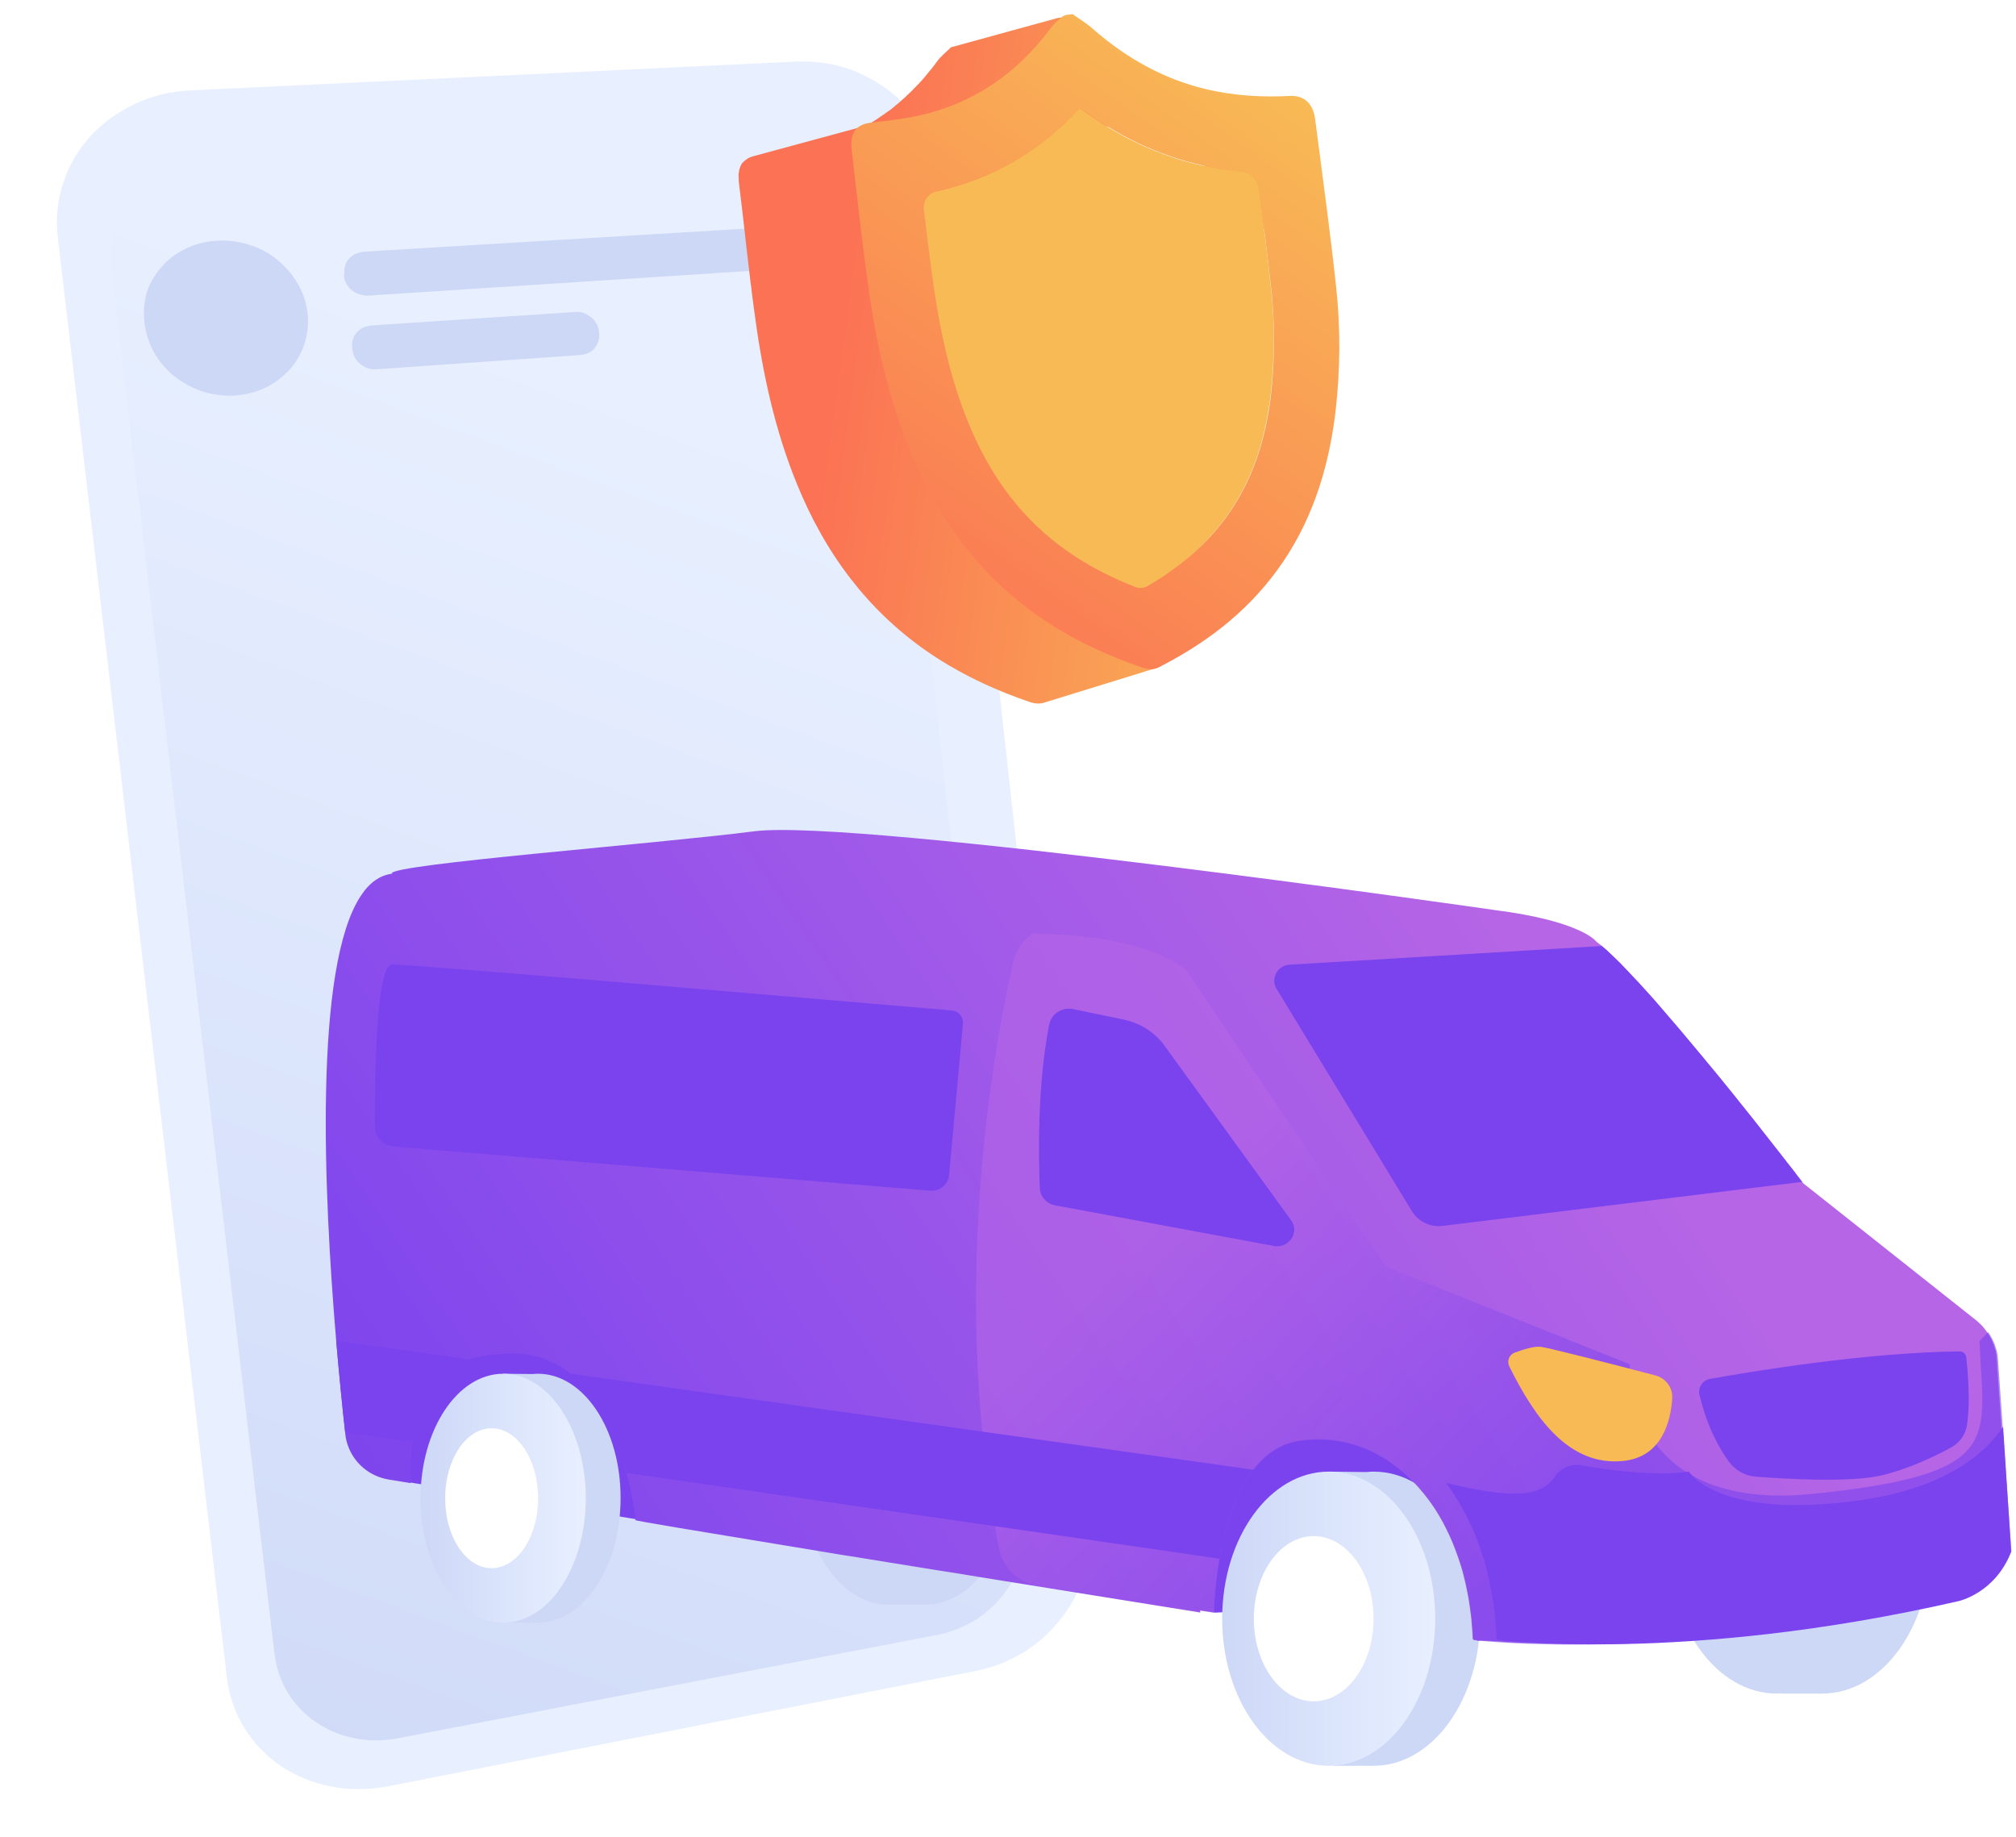 <svg width="427" height="389" viewBox="0 0 427 389" fill="none" xmlns="http://www.w3.org/2000/svg">
<g filter="url(#filter0_i_163_439)">
<path d="M42.044 361.317C42.535 365.317 43.87 368.975 45.854 372.151C47.838 375.327 50.471 378.021 53.559 380.094C56.648 382.168 60.19 383.62 64.091 384.381C67.904 385.152 72.066 385.152 76.216 384.342L200.967 359.852C204.769 359.083 208.219 357.624 211.339 355.637C214.46 353.649 217.065 351.072 219.271 348.136C221.391 345.21 223.112 341.926 224.106 338.482C225.099 335.039 225.442 331.348 225.067 327.578L193.832 45.355C193.448 41.505 192.22 37.997 190.488 34.71C188.765 31.503 186.374 28.618 183.606 26.264C180.838 23.91 177.595 22.018 174.159 20.715C170.645 19.503 166.851 18.892 162.972 19.021L34.368 25.136C30.052 25.316 26.018 26.356 22.423 28.075C18.827 29.794 15.659 32.112 13.083 34.929C10.507 37.745 8.534 41.141 7.386 44.764C6.15 48.398 5.759 52.42 6.261 56.5L42.044 361.317Z" fill="#E8F0FF"/>
</g>
<g filter="url(#filter1_d_163_439)">
<path d="M54.125 354.205C54.508 357.324 55.473 360.132 57.019 362.629C58.565 365.126 60.585 367.161 63.002 368.826C65.409 370.41 68.126 371.634 71.114 372.177C74.111 372.8 77.292 372.752 80.49 372.135L194.632 350.263C197.569 349.676 200.263 348.549 202.733 347.043C205.106 345.468 207.256 343.512 208.92 341.208C210.584 338.904 211.869 336.401 212.679 333.628C213.499 330.936 213.766 328.065 213.402 325.106L182.87 50.707C182.506 47.748 181.629 44.929 180.257 42.412C178.886 39.895 177.021 37.679 174.845 35.824C172.67 33.969 170.186 32.475 167.421 31.581C164.646 30.608 161.755 30.134 158.682 30.332L41.373 36.509C38.028 36.657 34.946 37.505 32.097 38.811C29.335 40.108 26.905 41.934 24.872 44.119C22.927 46.294 21.389 48.908 20.492 51.69C19.605 54.553 19.27 57.594 19.576 60.803L54.125 354.205Z" fill="url(#paint0_linear_163_439)"/>
</g>
<path d="M72.812 58.396C72.891 59.042 73.048 59.597 73.38 60.131C73.713 60.666 74.035 61.119 74.523 61.471C75.011 61.824 75.5 62.176 76.144 62.346C76.7 62.526 77.334 62.616 78.046 62.614L171.389 56.567C172.003 56.495 172.52 56.352 173.026 56.129C173.533 55.906 173.932 55.531 174.321 55.076C174.623 54.631 174.925 54.186 175.129 53.67C175.332 53.155 175.351 52.579 175.282 52.014L175.242 51.691C175.173 51.126 175.016 50.571 174.684 50.036C174.439 49.492 174.039 49.129 173.628 48.686C173.228 48.324 172.662 48.062 172.194 47.872C171.637 47.691 171.091 47.592 170.477 47.664L77.084 53.307C76.47 53.379 75.866 53.532 75.271 53.766C74.765 53.989 74.278 54.374 73.888 54.829C73.499 55.284 73.197 55.729 73.091 56.315C72.887 56.831 72.879 57.487 72.948 58.052L72.812 58.396ZM74.642 74.072C74.721 74.718 74.878 75.273 75.21 75.808C75.543 76.342 75.865 76.796 76.353 77.148C76.841 77.5 77.329 77.852 77.973 78.022C78.53 78.203 79.164 78.292 79.866 78.21L122.934 75.2C123.548 75.128 124.152 74.975 124.659 74.751C125.166 74.528 125.653 74.143 125.954 73.698C126.344 73.243 126.558 72.808 126.752 72.212C126.956 71.697 126.974 71.121 126.895 70.475L126.855 70.152C126.786 69.587 126.619 68.951 126.297 68.498C125.964 67.963 125.642 67.51 125.154 67.157C124.666 66.805 124.187 66.534 123.621 66.272C123.065 66.092 122.431 66.003 121.817 66.075L78.729 68.923C78.115 68.995 77.51 69.148 76.916 69.382C76.409 69.605 75.922 69.99 75.533 70.445C75.144 70.901 74.852 71.426 74.736 71.931C74.532 72.447 74.523 73.103 74.592 73.668L74.642 74.072ZM30.603 68.431C30.88 70.692 31.586 72.821 32.72 74.818C33.845 76.734 35.301 78.447 37.068 79.795C38.835 81.144 40.836 82.22 42.973 82.952C45.1 83.603 47.45 83.9 49.84 83.784C52.219 83.586 54.461 82.995 56.39 82.032C58.319 81.068 60.023 79.721 61.435 78.163C62.846 76.604 63.867 74.764 64.507 72.723C65.148 70.682 65.417 68.52 65.14 66.26C64.864 63.998 64.158 61.87 63.043 60.035C61.919 58.119 60.473 56.486 58.783 55.047C57.104 53.688 55.093 52.531 52.878 51.89C50.742 51.158 48.391 50.861 46.002 50.977C43.613 51.094 41.371 51.685 39.354 52.659C37.337 53.633 35.623 54.9 34.221 56.539C32.81 58.097 31.711 60.028 31.061 61.988C30.498 63.938 30.327 66.17 30.603 68.431Z" fill="#CDD8F7"/>
<path d="M385.98 295.597C385.462 295.597 384.944 295.628 384.425 295.689L376.317 295.597L376.378 298.493C368.513 303.492 363.057 314.436 363.057 327.148C363.057 340.347 368.94 351.656 377.323 356.351L377.353 358.698H385.98C398.631 358.698 408.904 344.584 408.904 327.148C408.904 309.742 398.631 295.597 385.98 295.597Z" fill="#CDD8F7"/>
<path d="M376.317 358.698C388.977 358.698 399.241 344.572 399.241 327.148C399.241 309.723 388.977 295.597 376.317 295.597C363.657 295.597 353.394 309.723 353.394 327.148C353.394 344.572 363.657 358.698 376.317 358.698Z" fill="#CDD8F7"/>
<path d="M145.313 323.49L81.68 313.156C81.68 313.156 86.876 273.04 113.824 273.649C140.771 274.289 138.302 302.365 145.313 323.49Z" fill="#7A43EE"/>
<path d="M257.157 341.566L320.502 338.731L302.852 297.396L261.821 299.835L250.817 317.789L257.157 341.566Z" fill="#7A43EE"/>
<path d="M290.934 311.693C290.415 311.693 289.928 311.723 289.41 311.784L281.423 311.693L281.484 314.558C273.741 319.496 268.376 330.287 268.376 342.847C268.376 355.894 274.168 367.05 282.398 371.684L282.429 374.001H290.934C303.401 374.001 313.491 360.039 313.491 342.847C313.491 325.624 303.401 311.693 290.934 311.693Z" fill="#CDD8F7"/>
<path d="M281.423 374.001C293.881 374.001 303.981 360.053 303.981 342.847C303.981 325.641 293.881 311.693 281.423 311.693C268.965 311.693 258.865 325.641 258.865 342.847C258.865 360.053 268.965 374.001 281.423 374.001Z" fill="url(#paint1_linear_163_439)"/>
<path d="M278.252 360.344C285.256 360.344 290.933 352.51 290.933 342.847C290.933 333.183 285.256 325.349 278.252 325.349C271.249 325.349 265.571 333.183 265.571 342.847C265.571 352.51 271.249 360.344 278.252 360.344Z" fill="white"/>
<path d="M196.037 283.526C195.61 283.526 195.184 283.556 194.787 283.587L188.172 283.526C177.838 283.526 169.456 296.146 169.456 311.693C169.456 327.239 177.838 339.859 188.172 339.859C188.447 339.859 188.721 339.859 188.995 339.829V339.859H196.037C206.371 339.859 214.754 327.239 214.754 311.693C214.754 296.116 206.371 283.526 196.037 283.526Z" fill="#CDD8F7"/>
<path d="M71.208 283.983C71.879 291.726 72.549 298.432 73.098 303.34C73.098 303.462 73.129 303.584 73.129 303.706C73.22 304.559 73.403 305.382 73.677 306.145C74.988 309.894 78.25 312.698 82.335 313.369L84.987 313.796L86.968 314.131C86.968 313.339 86.968 312.546 86.968 311.784C86.999 309.498 87.121 307.364 87.334 305.413C88.462 295.75 92.12 290.232 99.375 287.946C101.905 287.153 104.862 286.757 108.307 286.696C113.367 286.635 117.482 288.281 120.805 290.933C127.328 296.115 130.834 304.986 132.693 311.936C133.333 314.284 133.76 316.387 134.034 318.064C134.187 318.978 134.309 319.74 134.4 320.38C134.522 321.386 134.583 321.965 134.583 321.965C134.583 322.118 148.453 324.404 166.804 327.422C168.846 327.757 170.95 328.093 173.084 328.458C173.754 328.58 174.394 328.672 175.065 328.794C177.229 329.159 179.455 329.525 181.71 329.861C186.222 330.592 190.825 331.354 195.458 332.086C197.105 332.36 198.781 332.635 200.427 332.878C201.067 332.97 201.738 333.092 202.378 333.183C204.055 333.458 205.731 333.732 207.377 334.006C232.374 338.03 254.23 341.536 254.23 341.536L254.2 341.078L257.126 341.505C257.126 341.505 257.126 341.414 257.126 341.261C257.157 340.164 257.309 335.622 258.285 330.074C259.352 323.855 261.455 316.387 265.448 311.235C267.978 307.974 271.24 305.626 275.538 305.078C276.727 304.925 277.916 304.834 279.074 304.834C279.318 304.834 279.593 304.834 279.867 304.834C280.111 304.834 280.385 304.864 280.629 304.864C280.66 304.864 280.72 304.864 280.751 304.864C280.934 304.864 281.117 304.895 281.3 304.895C281.605 304.925 281.909 304.956 282.245 304.986C282.458 305.017 282.702 305.047 282.946 305.078C283.494 305.139 284.013 305.26 284.531 305.352C284.775 305.413 285.049 305.474 285.293 305.535C285.476 305.565 285.659 305.626 285.842 305.657C286.055 305.718 286.268 305.779 286.482 305.84C286.604 305.87 286.726 305.901 286.848 305.962C287.061 306.023 287.305 306.114 287.518 306.175C287.762 306.266 288.006 306.358 288.25 306.419C288.951 306.663 289.622 306.937 290.292 307.272C290.506 307.364 290.719 307.455 290.902 307.577C291.024 307.638 291.146 307.699 291.268 307.76C291.451 307.852 291.634 307.943 291.816 308.065C291.969 308.156 292.152 308.248 292.304 308.339C292.426 308.431 292.579 308.492 292.731 308.583C293.127 308.797 293.524 309.04 293.889 309.315C294.103 309.437 294.316 309.589 294.499 309.742C294.651 309.833 294.773 309.924 294.926 310.046C295.17 310.229 295.413 310.382 295.657 310.595C295.84 310.748 296.023 310.9 296.237 311.022C296.419 311.174 296.602 311.327 296.785 311.479C297.151 311.784 297.517 312.119 297.883 312.424C298.248 312.759 298.614 313.095 298.95 313.461C299.163 313.674 299.407 313.918 299.62 314.131C299.651 314.162 299.681 314.192 299.712 314.223C300.047 314.558 300.352 314.924 300.657 315.29C300.9 315.594 301.175 315.869 301.419 316.174C301.845 316.692 302.242 317.21 302.638 317.728C303.553 318.978 304.406 320.289 305.199 321.691C305.473 322.148 305.717 322.636 305.961 323.124C306.205 323.611 306.479 324.099 306.692 324.617C306.723 324.648 306.723 324.678 306.753 324.709C306.967 325.166 307.18 325.654 307.393 326.142C307.515 326.385 307.607 326.66 307.729 326.934C308.156 328.001 308.552 329.068 308.948 330.196C309.131 330.745 309.314 331.324 309.497 331.903C309.68 332.482 309.832 333.061 309.985 333.671C310.137 334.281 310.289 334.921 310.442 335.561C310.625 336.445 310.808 337.359 310.99 338.304C311.021 338.548 311.082 338.762 311.112 339.006C311.143 339.097 311.143 339.188 311.143 339.249C311.295 340.194 311.417 341.17 311.539 342.145C311.631 342.786 311.692 343.456 311.722 344.127C311.753 344.462 311.783 344.797 311.814 345.133C311.844 345.468 311.844 345.803 311.874 346.169C311.905 346.505 311.905 346.84 311.935 347.206C311.935 347.206 311.966 347.206 312.027 347.206C312.118 347.206 312.271 347.328 312.484 347.358C312.698 347.389 312.941 347.541 313.246 347.541C313.368 347.541 313.521 347.449 313.673 347.48C313.917 347.51 314.161 347.48 314.435 347.51C314.709 347.541 315.014 347.541 315.35 347.541C315.441 347.541 315.502 347.541 315.593 347.541C315.837 347.571 316.112 347.571 316.386 347.602C316.508 347.602 316.66 347.632 316.782 347.632C316.813 347.632 316.874 347.632 316.904 347.632C317.087 347.632 317.27 347.663 317.453 347.663C317.666 347.663 317.91 347.693 318.154 347.693C318.246 347.693 318.306 347.693 318.398 347.724C318.52 347.724 318.642 347.724 318.764 347.754C320.075 347.846 321.568 347.907 323.214 347.968C323.519 347.968 323.793 347.998 324.098 347.998C324.434 347.998 324.769 348.029 325.104 348.029C326.11 348.059 327.177 348.09 328.305 348.12H328.336C329.677 348.151 331.079 348.181 332.542 348.181C334.036 348.181 335.621 348.181 337.267 348.181H337.572C337.846 348.181 338.121 348.151 338.426 348.12C339.614 348.09 340.834 348.059 342.114 348.029C342.144 348.029 342.205 348.029 342.236 348.029C342.876 347.998 343.547 347.998 344.217 347.968C344.614 347.968 344.979 347.937 345.376 347.937C345.406 347.937 345.437 347.937 345.467 347.937C345.711 347.937 345.985 347.907 346.229 347.907C346.869 347.876 347.54 347.846 348.211 347.815C348.272 347.815 348.302 347.815 348.363 347.815C349.278 347.785 350.223 347.724 351.198 347.663C351.259 347.663 351.32 347.663 351.381 347.663C352.387 347.602 353.423 347.541 354.49 347.48C354.826 347.449 355.161 347.449 355.496 347.419C356.472 347.358 357.447 347.267 358.453 347.206C359.246 347.145 360.038 347.084 360.861 347.023C361.258 346.992 361.684 346.962 362.081 346.931C362.782 346.87 363.483 346.809 364.184 346.748C365.342 346.626 366.501 346.535 367.69 346.413C368.299 346.352 368.909 346.291 369.519 346.23C369.762 346.2 370.037 346.2 370.281 346.139C370.921 346.078 371.591 345.986 372.262 345.925C372.414 345.925 372.536 345.895 372.689 345.895C373.207 345.834 373.695 345.773 374.213 345.712C374.457 345.681 374.701 345.651 374.945 345.62C377.597 345.316 380.31 344.95 383.084 344.554C385.035 344.279 387.016 343.974 389.028 343.67C389.516 343.578 390.003 343.517 390.491 343.426C391.253 343.304 392.015 343.182 392.808 343.06C393.539 342.938 394.241 342.816 394.972 342.694C395.49 342.603 395.978 342.511 396.496 342.42C396.862 342.359 397.197 342.298 397.563 342.237C397.716 342.206 397.868 342.176 398.021 342.145C398.965 341.962 399.941 341.81 400.916 341.627C401.252 341.566 401.618 341.505 401.953 341.444C402.258 341.383 402.593 341.322 402.898 341.261C404.087 341.048 405.276 340.835 406.464 340.621C406.769 340.56 407.044 340.499 407.348 340.499C407.501 340.499 407.653 340.438 407.806 340.408C407.897 340.377 407.958 340.347 408.05 340.316C408.354 340.255 408.659 340.164 408.964 340.103C409.086 340.073 409.177 340.042 409.299 340.042C409.726 339.951 410.153 339.859 410.58 339.768C411.647 339.554 412.744 339.31 413.841 339.067C413.841 339.067 414.024 339.036 414.36 338.945C414.39 338.945 414.451 338.914 414.512 338.914C414.573 338.884 414.634 338.884 414.695 338.853C414.756 338.823 414.847 338.823 414.908 338.792C414.969 338.762 415 338.762 415.061 338.731C415.091 338.731 415.152 338.701 415.183 338.701C415.335 338.64 415.518 338.579 415.701 338.518C416.128 338.335 416.615 338.152 417.134 337.878C417.225 337.817 417.347 337.786 417.438 337.725C417.743 337.573 418.079 337.39 418.383 337.207C418.81 336.963 419.267 336.658 419.725 336.323C420.182 335.988 420.639 335.622 421.096 335.226C421.218 335.134 421.31 335.012 421.432 334.921C421.584 334.768 421.767 334.616 421.919 334.433C422.255 334.098 422.56 333.732 422.895 333.366C423.047 333.183 423.2 332.756 423.352 332.756C423.505 332.756 423.657 332.391 423.809 332.177C423.901 332.055 423.992 331.933 424.084 331.781C424.267 331.507 424.45 331.232 424.632 330.927C424.754 330.684 424.907 330.44 425.029 330.196C425.151 329.952 425.273 329.678 425.425 329.434V329.403C425.425 329.373 425.456 329.373 425.456 329.342C425.577 329.098 425.669 328.824 425.791 328.55L425.669 327.3L424.632 313.186V313.156L423.901 302.304V302.151L422.925 288.068C422.925 287.824 422.895 287.611 422.864 287.367C422.864 287.275 422.834 287.153 422.834 287.031C422.803 286.849 422.773 286.696 422.743 286.513C422.743 286.483 422.743 286.452 422.743 286.452C422.712 286.208 422.651 285.965 422.56 285.721C422.468 285.446 422.377 285.141 422.285 284.867C422.224 284.654 422.133 284.471 422.041 284.257C422.041 284.227 422.011 284.196 422.011 284.166C421.706 283.465 421.31 282.764 420.853 282.124C420.182 281.148 419.359 280.264 418.383 279.502L382.139 250.787L381.925 250.604C381.925 250.604 381.834 250.512 381.681 250.299C381.529 250.086 381.285 249.781 380.98 249.384C380.919 249.323 380.889 249.232 380.797 249.171C380.706 249.049 380.584 248.897 380.462 248.714C380.401 248.653 380.34 248.561 380.279 248.47C379.791 247.83 379.212 247.068 378.511 246.214C378.42 246.092 378.328 246.001 378.267 245.879C376.56 243.684 374.365 240.88 371.835 237.679C371.652 237.435 371.469 237.222 371.287 236.978C370.982 236.612 370.707 236.246 370.403 235.88C370.159 235.575 369.915 235.271 369.671 234.966C367.872 232.71 365.952 230.302 363.971 227.894C363.483 227.314 362.995 226.705 362.507 226.126C362.111 225.638 361.715 225.181 361.319 224.693C360.892 224.144 360.434 223.626 360.008 223.108C357.203 219.724 354.399 216.401 351.686 213.292C351.411 212.987 351.168 212.682 350.893 212.378C350.619 212.073 350.375 211.768 350.101 211.463C349.826 211.158 349.582 210.884 349.308 210.579C348.973 210.213 348.668 209.878 348.363 209.543C347.662 208.75 346.961 207.988 346.26 207.256C346.229 207.226 346.229 207.226 346.199 207.195C345.467 206.433 344.797 205.702 344.126 205.001C343.913 204.757 343.669 204.543 343.455 204.3C343.242 204.086 343.028 203.842 342.785 203.629C342.358 203.202 341.931 202.775 341.535 202.41C340.712 201.617 339.95 200.916 339.249 200.337C338.852 200.032 338.517 199.727 338.151 199.483C338.151 199.483 335.194 195.124 316.569 192.746C316.538 192.746 181.497 173.267 159.762 176.072C138.241 178.815 82.944 183.022 82.944 185.004C82.944 185.004 83.036 185.004 83.188 185.034C80.475 185.339 78.25 186.955 76.451 189.698C66.422 204.726 68.556 252.768 71.208 283.983Z" fill="url(#paint2_linear_163_439)"/>
<path d="M113.947 290.964C113.551 290.964 113.155 290.994 112.758 291.025L106.57 290.964L106.601 293.402C100.626 297.579 96.45 306.724 96.45 317.332C96.45 328.367 100.961 337.817 107.332 341.719L107.363 343.67H113.947C123.61 343.67 131.445 331.872 131.445 317.301C131.475 302.761 123.641 290.964 113.947 290.964Z" fill="#CDD8F7"/>
<path d="M106.57 343.7C116.234 343.7 124.068 331.895 124.068 317.332C124.068 302.769 116.234 290.964 106.57 290.964C96.907 290.964 89.073 302.769 89.073 317.332C89.073 331.895 96.907 343.7 106.57 343.7Z" fill="url(#paint3_linear_163_439)"/>
<path d="M104.131 332.147C109.569 332.147 113.977 325.514 113.977 317.332C113.977 309.15 109.569 302.517 104.131 302.517C98.693 302.517 94.285 309.15 94.285 317.332C94.285 325.514 98.693 332.147 104.131 332.147Z" fill="white"/>
<path opacity="0.6" d="M208.048 303.218C208.688 309.802 209.541 316.478 210.73 323.276C211.005 324.861 211.279 326.446 211.584 328.032C212.376 332.116 215.76 335.287 220.028 335.927L254.23 341.139L257.157 341.597C257.157 341.597 257.218 336.536 258.315 330.165C259.382 323.947 261.485 316.478 265.479 311.327C268.009 308.065 271.27 305.718 275.568 305.169C293.737 302.761 310.899 318.978 312.057 347.358C312.057 347.358 352.204 352.479 414.054 339.158C414.054 339.158 418.017 338.365 421.675 334.982C421.828 334.829 422.011 334.677 422.163 334.494C422.498 334.159 422.803 333.823 423.139 333.427C423.443 333.061 423.779 332.665 424.053 332.238C424.815 331.171 425.486 329.982 426.034 328.58L423.2 288.098C423.169 287.854 423.169 287.641 423.139 287.397C423.139 287.306 423.108 287.184 423.108 287.062C423.078 286.879 423.047 286.727 423.017 286.544C423.017 286.513 423.017 286.483 422.986 286.483C422.956 286.239 422.895 285.995 422.803 285.751C422.712 285.477 422.62 285.172 422.529 284.898C422.468 284.684 422.376 284.501 422.285 284.288C422.285 284.257 422.255 284.227 422.255 284.196C421.95 283.495 421.553 282.794 421.096 282.154L419.267 284.044C420.06 304.864 424.937 312.18 384.15 316.387C343.973 320.533 345.193 288.952 345.193 288.952L293.523 268.284L251.182 205.366C242.86 199.148 228.411 197.837 218.656 197.746C216.644 199.209 215.15 201.312 214.602 203.781C211.127 218.932 203.75 258.194 208.048 303.218Z" fill="url(#paint4_linear_163_439)"/>
<path d="M270.386 209.451L299.04 256.518C300.412 258.743 302.942 259.962 305.503 259.657L371.408 251.579L381.711 250.329C381.559 250.116 381.315 249.811 381.01 249.415C380.949 249.354 380.919 249.263 380.827 249.202C380.736 249.08 380.614 248.927 380.492 248.744C380.431 248.683 380.37 248.592 380.309 248.5C379.821 247.86 379.242 247.098 378.541 246.245C378.45 246.123 378.358 246.031 378.297 245.909C376.59 243.715 374.395 240.91 371.865 237.709C371.682 237.465 371.499 237.252 371.316 237.008C371.012 236.642 370.737 236.277 370.432 235.911C370.189 235.606 369.945 235.301 369.701 234.996C367.902 232.741 365.982 230.332 364 227.924C363.513 227.345 363.025 226.735 362.537 226.156C362.141 225.668 361.745 225.211 361.348 224.723C360.922 224.175 360.464 223.656 360.038 223.138C357.233 219.755 354.429 216.432 351.716 213.323C351.441 213.018 351.197 212.713 350.923 212.408C350.649 212.103 350.405 211.798 350.13 211.494C349.856 211.189 349.612 210.914 349.338 210.61C349.003 210.244 348.698 209.908 348.393 209.573C347.692 208.781 346.991 208.019 346.29 207.287C346.259 207.256 346.259 207.256 346.229 207.226C345.497 206.464 344.826 205.732 344.156 205.031C343.942 204.787 343.698 204.574 343.485 204.33C343.272 204.117 343.058 203.873 342.814 203.659C342.388 203.233 341.961 202.806 341.565 202.44C340.742 201.647 339.98 200.946 339.278 200.367L280.75 203.873L273.038 204.33C270.538 204.513 269.075 207.287 270.386 209.451Z" fill="#7A43EE"/>
<path d="M416.464 287.489C416.372 286.757 415.762 286.208 415.061 286.239C395.278 286.422 370.403 290.567 362.173 292.061C360.618 292.335 359.612 293.86 359.947 295.384C361.563 302.243 364.215 306.906 366.196 309.589C367.538 311.418 369.58 312.576 371.836 312.759C378.054 313.247 391.863 314.07 398.539 312.485C404.484 311.083 410.184 308.248 413.263 306.571C415.031 305.596 416.311 303.858 416.616 301.846C417.378 296.999 416.768 290.263 416.464 287.489Z" fill="#7A43EE"/>
<path d="M319.678 289.409C319.13 288.281 319.648 286.909 320.837 286.483C322.574 285.843 324.983 285.08 326.354 285.263C328.183 285.477 343.608 289.47 350.65 291.33C352.814 291.909 354.338 293.921 354.186 296.176C353.881 300.962 352.052 308.583 343.821 309.437C332.39 310.595 325.165 300.505 319.678 289.409Z" fill="#F8BA55"/>
<path d="M393.814 317.789C363.819 321.965 357.722 311.692 357.722 311.692C350.619 312.759 340.529 311.357 334.798 310.351C332.604 309.985 330.5 311.022 329.281 312.851C328.366 314.223 326.72 315.625 323.702 316.143C318.764 316.997 310.381 315.107 306.296 314.07C312.271 322.27 316.447 332.909 316.996 347.267C316.996 347.267 356.381 352.51 414.817 339.127C414.817 339.127 422.651 337.451 425.974 328.611L424.267 302.182C421.249 306.846 413.232 315.076 393.814 317.789Z" fill="#7A43EE"/>
<path d="M227.252 213.719L237.983 215.944C241.488 216.676 244.567 218.627 246.64 221.462L273.496 258.499C275.325 261.029 272.947 264.504 269.777 263.895L223.503 255.298C221.644 254.963 220.302 253.439 220.241 251.64C219.967 245.239 219.662 230.088 222.223 217.011C222.65 214.755 224.936 213.262 227.252 213.719Z" fill="#7A43EE"/>
<path d="M83.036 204.3C86.907 204.178 183.997 212.53 201.555 214.024C203.019 214.146 204.085 215.395 203.964 216.828L201.007 248.927C200.915 249.872 200.458 250.756 199.696 251.366C198.934 251.976 197.989 252.28 197.013 252.189L83.341 242.831C81.115 242.648 79.408 240.819 79.408 238.563C79.378 228.808 79.622 204.391 83.036 204.3Z" fill="#7A43EE"/>
<path d="M208.048 303.218L120.835 290.964C127.358 296.146 130.864 305.017 132.723 311.967L210.73 323.246L258.315 330.135C259.382 323.916 261.485 316.448 265.479 311.296L208.048 303.218Z" fill="#7A43EE"/>
<path d="M71.207 283.983C71.878 291.726 72.549 298.432 73.097 303.34L74.835 303.584L85.87 305.169L87.333 305.382C88.461 295.719 92.119 290.202 99.374 287.915L91.723 286.848L84.559 285.873L71.207 283.983Z" fill="#7A43EE"/>
<path d="M266.647 48.836L280.008 45.157C280.004 45.075 280.001 44.993 279.957 44.913C279.773 43.442 279.59 41.971 279.408 40.541C279.404 40.459 279.403 40.418 279.399 40.336C279.27 39.191 279.1 38.048 278.93 36.905C278.451 33.229 277.973 29.593 277.494 25.917C277.069 22.567 275.154 20.794 272.13 20.952C266.328 21.259 260.542 20.949 254.672 19.617C245.784 17.58 237.619 13.216 230.183 6.648C228.866 5.508 227.437 4.62 226.046 3.647C225.433 3.671 224.821 3.736 224.208 3.759L201.413 10.021C200.47 11.002 199.358 11.825 198.543 12.924C198.117 13.515 197.689 14.066 197.262 14.616C197.107 14.827 196.909 14.999 196.754 15.211C196.481 15.55 196.209 15.889 195.936 16.228C195.74 16.441 195.544 16.653 195.389 16.865C195.115 17.163 194.84 17.461 194.566 17.759C194.37 17.972 194.133 18.186 193.937 18.399C193.661 18.656 193.428 18.953 193.152 19.209C192.956 19.422 192.719 19.637 192.521 19.809C192.245 20.066 191.969 20.323 191.734 20.578C191.536 20.75 191.339 20.922 191.141 21.094C190.865 21.351 190.548 21.61 190.272 21.867C190.034 22.04 189.795 22.213 189.599 22.426C189.321 22.642 189.045 22.899 188.768 23.116C188.529 23.289 188.33 23.42 188.091 23.593C187.773 23.811 187.495 24.027 187.176 24.245C186.938 24.418 186.697 24.551 186.459 24.724C186.181 24.94 185.861 25.117 185.583 25.333C185.345 25.506 185.064 25.64 184.825 25.814C184.546 25.989 184.225 26.166 183.946 26.34C183.747 26.471 183.546 26.561 183.346 26.692C182.98 26.747 182.615 26.844 182.292 26.938C182.333 26.937 182.372 26.894 182.413 26.893L159.452 33.12C159.29 33.167 159.088 33.216 158.927 33.304C158.888 33.347 158.847 33.349 158.807 33.35C158.686 33.396 158.565 33.442 158.445 33.528C158.406 33.571 158.365 33.572 158.326 33.615C158.207 33.702 158.047 33.79 157.927 33.877C157.808 33.964 157.691 34.091 157.571 34.178C157.53 34.18 157.491 34.222 157.452 34.265C157.374 34.35 157.295 34.435 157.217 34.52C157.178 34.563 157.179 34.604 157.14 34.646C157.063 34.773 156.987 34.899 156.91 35.025C156.835 35.192 156.76 35.359 156.724 35.484C156.726 35.525 156.687 35.567 156.688 35.608C156.653 35.733 156.617 35.857 156.581 35.982C156.583 36.023 156.542 36.025 156.544 36.065C156.545 36.106 156.545 36.106 156.547 36.147C156.513 36.313 156.48 36.52 156.448 36.726C156.416 36.933 156.424 37.138 156.432 37.343C156.436 37.425 156.438 37.465 156.441 37.547C156.448 37.711 156.454 37.875 156.463 38.08C156.466 38.162 156.468 38.203 156.471 38.285C156.481 38.531 156.492 38.777 156.543 39.022L156.544 39.062C156.786 40.942 156.986 42.822 157.227 44.702C157.357 45.846 157.486 46.991 157.615 48.135C157.752 49.485 157.931 50.833 158.067 52.141C158.199 53.368 158.374 54.634 158.507 55.86C158.578 56.597 158.689 57.29 158.76 58.026C158.887 59.13 159.015 60.234 159.185 61.377C159.186 61.418 159.188 61.459 159.19 61.5C159.191 61.541 159.193 61.582 159.195 61.623C159.502 64.115 159.851 66.606 160.198 69.056C161.977 81.427 164.811 93.552 169.872 105.056C176.38 119.872 185.899 131.245 198.351 139.302C204.704 143.407 211.379 146.392 218.19 148.715C218.854 148.935 219.513 149.033 220.127 149.009C220.372 149 220.656 148.947 220.9 148.897L244.552 141.601C245.407 140.066 244.18 136.948 243.551 139.597C242.937 139.621 242.716 138.815 242.051 138.594C235.199 136.274 231.919 135.671 225.566 131.565C224.81 131.102 225.782 130.569 225.065 130.063L241.266 125.445C241.51 125.394 241.711 125.304 241.951 125.172C249.029 121.038 254.363 116.356 258.55 110.652C258.86 110.229 259.131 109.849 259.442 109.426C259.518 109.3 259.595 109.174 259.713 109.046C259.905 108.752 260.098 108.457 260.29 108.162C260.367 108.036 260.483 107.867 260.56 107.741C260.75 107.405 260.943 107.11 261.134 106.774C261.211 106.648 261.248 106.565 261.325 106.438C261.594 106.017 261.821 105.557 262.047 105.097C262.085 105.013 262.162 104.887 262.199 104.803C262.388 104.427 262.579 104.091 262.768 103.714C262.843 103.547 262.92 103.421 262.995 103.253C263.145 102.919 263.295 102.585 263.445 102.251C263.52 102.084 263.597 101.957 263.631 101.792C263.818 101.374 264.006 100.956 264.153 100.54C264.19 100.456 264.188 100.415 264.226 100.332C264.41 99.832 264.596 99.373 264.78 98.873C264.816 98.749 264.891 98.582 264.927 98.457C265.075 98.082 265.184 97.749 265.291 97.376C265.366 97.208 265.4 97.043 265.475 96.876C265.583 96.502 265.69 96.128 265.839 95.753C265.873 95.588 265.909 95.463 265.984 95.296C266.125 94.757 266.268 94.258 266.41 93.719C266.447 93.636 266.444 93.554 266.482 93.47C266.586 93.014 266.69 92.559 266.835 92.102C266.869 91.936 266.901 91.73 266.935 91.564C266.968 91.358 267.041 91.149 267.075 90.984C267.109 90.818 267.143 90.653 267.177 90.487C267.208 90.24 267.281 90.031 267.312 89.784C267.379 89.412 267.445 89.04 267.514 88.709C267.544 88.461 267.577 88.255 267.648 88.006C267.713 87.593 267.778 87.179 267.845 86.807C267.877 86.601 267.909 86.394 267.944 86.229C268.041 85.609 268.097 84.991 268.195 84.371C269.037 76.99 269.063 69.681 268.281 62.65C267.763 58.03 267.245 53.411 266.647 48.836ZM245.355 90.553C245.299 91.171 245.201 91.791 245.104 92.41C245.072 92.617 245.039 92.823 245.005 92.989C244.94 93.402 244.875 93.815 244.809 94.187C244.778 94.435 244.746 94.641 244.674 94.89C244.607 95.262 244.541 95.634 244.473 95.966C244.442 96.213 244.369 96.421 244.338 96.669C244.271 97.041 244.164 97.414 244.097 97.787C244.063 97.952 244.031 98.159 243.997 98.324C243.893 98.78 243.789 99.235 243.644 99.693C243.606 99.776 243.61 99.858 243.572 99.942C243.431 100.481 243.289 101.02 243.146 101.518C243.112 101.684 243.076 101.808 243.001 101.976C242.893 102.349 242.786 102.723 242.638 103.098C242.563 103.265 242.529 103.431 242.454 103.598C242.346 103.972 242.198 104.347 242.089 104.68C242.053 104.804 241.978 104.971 241.942 105.096C241.758 105.596 241.574 106.095 241.388 106.554C241.349 106.597 241.352 106.679 241.313 106.721C241.125 107.139 240.979 107.555 240.791 107.973C240.716 108.14 240.64 108.267 240.606 108.432C240.456 108.766 240.306 109.101 240.156 109.435C240.081 109.602 240.004 109.728 239.929 109.895C239.74 110.272 239.549 110.608 239.36 110.985C239.322 111.068 239.245 111.195 239.208 111.278C238.981 111.739 238.712 112.159 238.485 112.62C238.409 112.746 238.371 112.83 238.294 112.956C238.103 113.292 237.913 113.627 237.72 113.922C237.643 114.048 237.527 114.217 237.451 114.343C237.258 114.638 237.066 114.933 236.873 115.228C236.796 115.354 236.72 115.48 236.602 115.608C236.333 116.029 236.023 116.451 235.711 116.833C234.472 118.564 233.105 120.177 231.613 121.713C229.979 120.832 228.426 119.907 226.912 118.939C217.111 112.627 209.915 103.956 204.854 92.451C204.629 91.967 204.445 91.482 204.219 90.957C204.171 90.794 204.085 90.675 204.037 90.512C203.899 90.148 203.72 89.785 203.582 89.421C203.535 89.259 203.446 89.098 203.399 88.936C203.217 88.491 203.033 88.006 202.849 87.52C202.847 87.479 202.805 87.44 202.801 87.358C202.616 86.831 202.43 86.305 202.245 85.778C202.197 85.616 202.149 85.453 202.103 85.332C201.964 84.927 201.826 84.563 201.727 84.156C201.68 83.994 201.632 83.831 201.544 83.67C201.402 83.224 201.259 82.737 201.118 82.291C201.074 82.211 201.07 82.129 201.024 82.007C200.837 81.44 200.693 80.912 200.546 80.343C200.499 80.18 200.451 80.018 200.405 79.896C200.306 79.49 200.165 79.043 200.066 78.637C200.019 78.474 199.97 78.271 199.922 78.109C199.781 77.662 199.679 77.174 199.578 76.726C199.532 76.605 199.527 76.482 199.481 76.36C199.335 75.791 199.187 75.181 199.039 74.571C198.991 74.409 198.984 74.245 198.939 74.123C198.838 73.675 198.736 73.187 198.636 72.739C198.586 72.536 198.537 72.332 198.53 72.168C198.428 71.68 198.326 71.191 198.224 70.702C198.176 70.54 198.171 70.417 198.124 70.254C198.025 69.848 197.967 69.439 197.909 69.031C197.857 68.746 197.804 68.46 197.75 68.134C197.692 67.726 197.591 67.278 197.532 66.829C197.479 66.543 197.427 66.258 197.374 65.973C197.272 65.484 197.211 64.994 197.149 64.503C197.098 64.259 197.09 64.054 197.039 63.81C196.927 63.075 196.813 62.299 196.701 61.565C195.949 56.257 195.281 50.986 194.646 45.51C194.641 45.386 194.636 45.264 194.631 45.141C194.629 45.099 194.627 45.059 194.626 45.018C194.622 44.936 194.619 44.854 194.616 44.772C194.614 44.731 194.612 44.69 194.611 44.649C194.607 44.567 194.605 44.526 194.643 44.442C194.641 44.401 194.64 44.36 194.677 44.277C194.674 44.195 194.713 44.152 194.71 44.07C194.708 44.029 194.708 44.029 194.747 43.986C194.783 43.862 194.819 43.737 194.856 43.654C194.854 43.613 194.894 43.57 194.894 43.57C194.929 43.446 195.006 43.319 195.042 43.195L195.081 43.152C195.117 43.028 195.195 42.943 195.233 42.859C195.231 42.818 195.272 42.817 195.27 42.776C195.347 42.649 195.425 42.564 195.502 42.438L195.541 42.396C195.62 42.31 195.698 42.225 195.776 42.14C195.816 42.097 195.816 42.097 195.855 42.055C195.933 41.97 196.052 41.883 196.173 41.837C196.173 41.837 196.173 41.837 196.214 41.836C196.254 41.793 196.294 41.792 196.334 41.749L200.342 40.649C200.301 40.651 200.262 40.694 200.18 40.697L200.301 40.651C204.836 39.408 209.104 37.641 213.147 35.391C218.721 38.5 224.548 40.779 230.541 42.148C233.435 42.815 236.403 43.275 239.445 43.568C241.129 43.708 242.589 45.334 242.833 47.296C243.783 54.444 244.696 61.675 245.438 68.749C246.225 75.903 246.197 83.171 245.355 90.553ZM180.721 27.574C180.762 27.573 180.76 27.532 180.801 27.53C180.762 27.573 180.682 27.617 180.643 27.659C180.682 27.617 180.682 27.617 180.721 27.574ZM181.241 27.267C181.201 27.309 181.12 27.312 181.08 27.355L181.12 27.312C181.161 27.311 181.2 27.268 181.241 27.267ZM224.799 4.188C224.84 4.186 224.84 4.186 224.881 4.185C224.84 4.186 224.799 4.188 224.799 4.188ZM233.546 26.635C233.628 26.632 233.67 26.671 233.752 26.668C234.082 26.737 234.413 26.807 234.742 26.835C234.866 26.871 234.948 26.868 235.072 26.904C235.525 26.969 235.937 27.035 236.39 27.1C236.472 27.096 236.556 27.134 236.678 27.13C237.009 27.199 237.378 27.226 237.707 27.254C237.831 27.29 237.995 27.284 238.119 27.32C238.448 27.348 238.777 27.377 239.106 27.405C239.187 27.402 239.271 27.44 239.353 27.436C239.393 27.435 239.434 27.433 239.475 27.432C239.804 27.46 240.092 27.49 240.421 27.518C240.502 27.515 240.584 27.512 240.668 27.55C241.078 27.575 241.448 27.602 241.858 27.627C241.981 27.622 242.063 27.619 242.187 27.655C242.475 27.685 242.761 27.674 243.049 27.704C243.212 27.697 243.335 27.693 243.5 27.727C243.746 27.718 243.993 27.749 244.238 27.74C244.401 27.733 244.565 27.727 244.689 27.763C244.935 27.754 245.182 27.785 245.427 27.776C245.59 27.769 245.754 27.763 245.877 27.758C246.122 27.749 246.367 27.739 246.612 27.73C246.776 27.723 246.899 27.719 247.062 27.712C247.348 27.701 247.594 27.692 247.88 27.681C248.002 27.676 248.125 27.671 248.248 27.666C248.657 27.651 249.025 27.636 249.433 27.62C252.457 27.462 254.371 29.195 254.798 32.586C254.973 33.852 255.105 35.078 255.28 36.344C254.66 36.204 254.042 36.105 253.422 35.964C245.527 34.177 237.936 30.817 230.819 26.043C231.192 26.151 231.606 26.259 231.977 26.326C232.473 26.43 232.928 26.536 233.423 26.64C233.423 26.64 233.505 26.637 233.546 26.635ZM183.509 44.419C183.445 43.846 183.572 43.489 183.507 42.917C183.067 39.198 181.938 37.624 181.498 33.905C183.196 33.907 181.045 32.967 181.035 32.721C181.033 32.68 181.031 32.639 181.03 32.598C181.028 32.557 181.026 32.516 181.025 32.475C181.018 32.311 181.011 32.147 181.006 32.024L181.004 31.983C181.001 31.901 180.998 31.819 180.996 31.778C180.991 31.655 181.025 31.49 181.02 31.367C181.016 31.285 181.054 31.201 181.051 31.119C181.086 30.995 181.081 30.872 181.117 30.747C181.115 30.706 181.153 30.622 181.151 30.581L181.15 30.541C181.185 30.416 181.223 30.332 181.259 30.208C181.257 30.167 181.296 30.124 181.294 30.083C184.169 31.782 184.604 31.822 181.769 30.699C184.483 31.284 182.257 29.883 182.296 29.84L191.235 26.345L195.967 24.93C196.291 24.836 196.574 24.743 196.898 24.648C197.18 24.555 197.424 24.504 197.707 24.411C198.151 24.271 198.555 24.132 198.959 23.993C199.16 23.903 199.403 23.853 199.645 23.761C200.209 23.534 200.814 23.305 201.378 23.078C201.419 23.077 201.499 23.033 201.54 23.031C202.143 22.761 202.787 22.49 203.39 22.22C203.591 22.13 203.79 22 203.991 21.91C204.393 21.73 204.794 21.509 205.196 21.329C205.436 21.197 205.676 21.064 205.917 20.932C206.278 20.753 206.596 20.536 206.957 20.358C207.198 20.225 207.436 20.052 207.717 19.918C208.036 19.7 208.356 19.523 208.675 19.306C208.913 19.132 209.152 18.959 209.433 18.825C209.752 18.607 210.07 18.39 210.348 18.174C210.586 18 210.825 17.826 211.104 17.651C211.382 17.435 211.701 17.218 211.978 17.002C212.358 17.274 212.781 17.587 213.16 17.859C213.201 17.858 213.203 17.899 213.244 17.897C213.833 18.285 214.424 18.713 215.012 19.06C215.18 19.177 215.349 19.293 215.517 19.41C215.938 19.681 216.4 19.951 216.82 20.222C216.989 20.338 217.198 20.453 217.365 20.529C217.91 20.836 218.455 21.144 219.041 21.449C219.084 21.489 219.125 21.487 219.208 21.525C219.835 21.829 220.422 22.176 221.047 22.439C221.214 22.515 221.422 22.589 221.591 22.706C222.051 22.934 222.509 23.122 222.969 23.35C223.093 23.386 223.178 23.465 223.302 23.501C223.427 23.538 223.553 23.615 223.677 23.651C223.802 23.687 223.928 23.764 224.052 23.801C224.51 23.988 224.926 24.136 225.384 24.324C225.425 24.322 225.467 24.362 225.467 24.362C225.551 24.399 225.592 24.398 225.675 24.436L204.944 30.125C198.084 37.535 192.716 41.27 183.509 44.419ZM181.561 27.09L181.602 27.088C181.643 27.087 181.682 27.044 181.764 27.041C181.682 27.044 181.643 27.087 181.561 27.09Z" fill="url(#paint5_linear_163_439)"/>
<path d="M263.256 36.379C264.941 36.519 266.4 38.145 266.644 40.106C267.594 47.253 268.506 54.483 269.248 61.556C270.029 68.586 269.963 75.895 269.162 83.274C267.961 93.87 264.837 102.489 259.566 109.671C255.38 115.375 250.048 120.097 242.971 124.189C242.571 124.41 242.168 124.549 241.718 124.566C241.268 124.584 240.815 124.519 240.4 124.371C235.78 122.539 231.684 120.481 227.941 118.081C218.143 111.77 210.949 103.1 205.889 91.597C202.05 82.879 199.434 73.047 197.697 60.717C196.946 55.41 196.279 50.141 195.643 44.665C195.397 42.663 196.472 40.938 198.095 40.588C210.064 37.989 220.299 32.051 228.682 22.901C236.665 28.872 245.266 32.93 254.316 35.001C257.289 35.625 260.256 36.085 263.256 36.379Z" fill="#F8BA55"/>
<path d="M278.561 25.278C279.353 31.569 280.225 37.816 281.017 44.107C281.74 49.744 282.423 55.382 283.024 61.024C283.955 69.69 283.862 78.355 282.902 86.849C281.429 99.754 277.522 111.236 270.467 120.827C263.684 130.08 255.062 136.408 245.52 141.293C245.04 141.558 244.514 141.701 243.982 141.722C243.369 141.746 242.71 141.648 242.046 141.428C235.195 139.107 228.563 136.121 222.212 132.016C209.762 123.96 200.246 112.589 193.74 97.776C188.68 86.273 185.847 74.15 184.067 61.781C183.719 59.29 183.371 56.8 183.065 54.349C182.105 46.956 181.307 39.516 180.429 32.12C179.938 28.157 181.214 26.342 184.596 25.965C187.897 25.591 191.197 25.217 194.443 24.516C205.723 22.067 215.091 15.957 222.462 6.066C223.082 5.221 223.831 4.535 224.622 3.848C225.094 3.378 225.737 3.106 226.391 3.081L227.207 3.008C228.6 4.022 230.068 4.868 231.343 6.009C238.819 12.575 246.941 16.939 255.826 18.976C261.654 20.31 267.48 20.618 273.28 20.311C276.223 20.197 278.137 21.929 278.561 25.278ZM269.291 61.556C268.508 54.485 267.594 47.213 266.687 40.106C266.442 38.145 264.983 36.519 263.299 36.379C260.258 36.086 257.291 35.626 254.398 34.958C245.347 32.887 236.746 28.828 228.763 22.857C220.379 32.008 210.144 37.946 198.216 40.543C196.552 40.895 195.478 42.661 195.723 44.622C196.358 50.098 197.026 55.367 197.777 60.675C199.555 73.003 202.13 82.837 205.969 91.555C211.029 103.058 218.223 111.728 228.022 118.039C231.764 120.439 235.863 122.538 240.481 124.33C240.898 124.519 241.351 124.583 241.799 124.525C242.249 124.507 242.652 124.369 243.053 124.148C250.128 120.015 255.462 115.334 259.648 109.63C264.919 102.447 268.043 93.829 269.244 83.232C270.005 75.896 270.031 68.588 269.291 61.556Z" fill="url(#paint6_linear_163_439)"/>
<defs>
<filter id="filter0_i_163_439" x="6.048" y="13.004" width="225.167" height="371.95" filterUnits="userSpaceOnUse" color-interpolation-filters="sRGB">
<feFlood flood-opacity="0" result="BackgroundImageFix"/>
<feBlend mode="normal" in="SourceGraphic" in2="BackgroundImageFix" result="shape"/>
<feColorMatrix in="SourceAlpha" type="matrix" values="0 0 0 0 0 0 0 0 0 0 0 0 0 0 0 0 0 0 127 0" result="hardAlpha"/>
<feOffset dx="6" dy="-6"/>
<feGaussianBlur stdDeviation="3.5"/>
<feComposite in2="hardAlpha" operator="arithmetic" k2="-1" k3="1"/>
<feColorMatrix type="matrix" values="0 0 0 0 0.804 0 0 0 0 0.847 0 0 0 0 0.969 0 0 0 1 0"/>
<feBlend mode="normal" in2="shape" result="effect1_innerShadow_163_439"/>
</filter>
<filter id="filter1_d_163_439" x="16.465" y="19.288" width="208.096" height="356.334" filterUnits="userSpaceOnUse" color-interpolation-filters="sRGB">
<feFlood flood-opacity="0" result="BackgroundImageFix"/>
<feColorMatrix in="SourceAlpha" type="matrix" values="0 0 0 0 0 0 0 0 0 0 0 0 0 0 0 0 0 0 127 0" result="hardAlpha"/>
<feOffset dx="4" dy="-4"/>
<feGaussianBlur stdDeviation="3.5"/>
<feComposite in2="hardAlpha" operator="out"/>
<feColorMatrix type="matrix" values="0 0 0 0 0.804 0 0 0 0 0.847 0 0 0 0 0.969 0 0 0 1 0"/>
<feBlend mode="normal" in2="BackgroundImageFix" result="effect1_dropShadow_163_439"/>
<feBlend mode="normal" in="SourceGraphic" in2="effect1_dropShadow_163_439" result="shape"/>
</filter>
<linearGradient id="paint0_linear_163_439" x1="161.898" y1="98.104" x2="45.794" y2="414.057" gradientUnits="userSpaceOnUse">
<stop stop-color="#E8F0FF"/>
<stop offset="1" stop-color="#CDD8F7"/>
</linearGradient>
<linearGradient id="paint1_linear_163_439" x1="303.981" y1="342.847" x2="258.865" y2="342.847" gradientUnits="userSpaceOnUse">
<stop stop-color="#E8F0FF"/>
<stop offset="1" stop-color="#CDD8F7"/>
</linearGradient>
<linearGradient id="paint2_linear_163_439" x1="75.687" y1="339.43" x2="308.002" y2="182.249" gradientUnits="userSpaceOnUse">
<stop stop-color="#7A43EE"/>
<stop offset="1" stop-color="#B565E6"/>
</linearGradient>
<linearGradient id="paint3_linear_163_439" x1="124.068" y1="317.332" x2="89.073" y2="317.332" gradientUnits="userSpaceOnUse">
<stop stop-color="#E8F0FF"/>
<stop offset="1" stop-color="#CDD8F7"/>
</linearGradient>
<linearGradient id="paint4_linear_163_439" x1="330.588" y1="319.149" x2="255.916" y2="248.624" gradientUnits="userSpaceOnUse">
<stop stop-color="#7A43EE"/>
<stop offset="1" stop-color="#B565E6"/>
</linearGradient>
<linearGradient id="paint5_linear_163_439" x1="283.923" y1="90.6" x2="177.515" y2="76.292" gradientUnits="userSpaceOnUse">
<stop stop-color="#F8BA55"/>
<stop offset="1" stop-color="#FB7354"/>
</linearGradient>
<linearGradient id="paint6_linear_163_439" x1="279.851" y1="24.02" x2="195.77" y2="139.732" gradientUnits="userSpaceOnUse">
<stop stop-color="#F8BA55"/>
<stop offset="1" stop-color="#FB7354"/>
</linearGradient>
</defs>
</svg>
